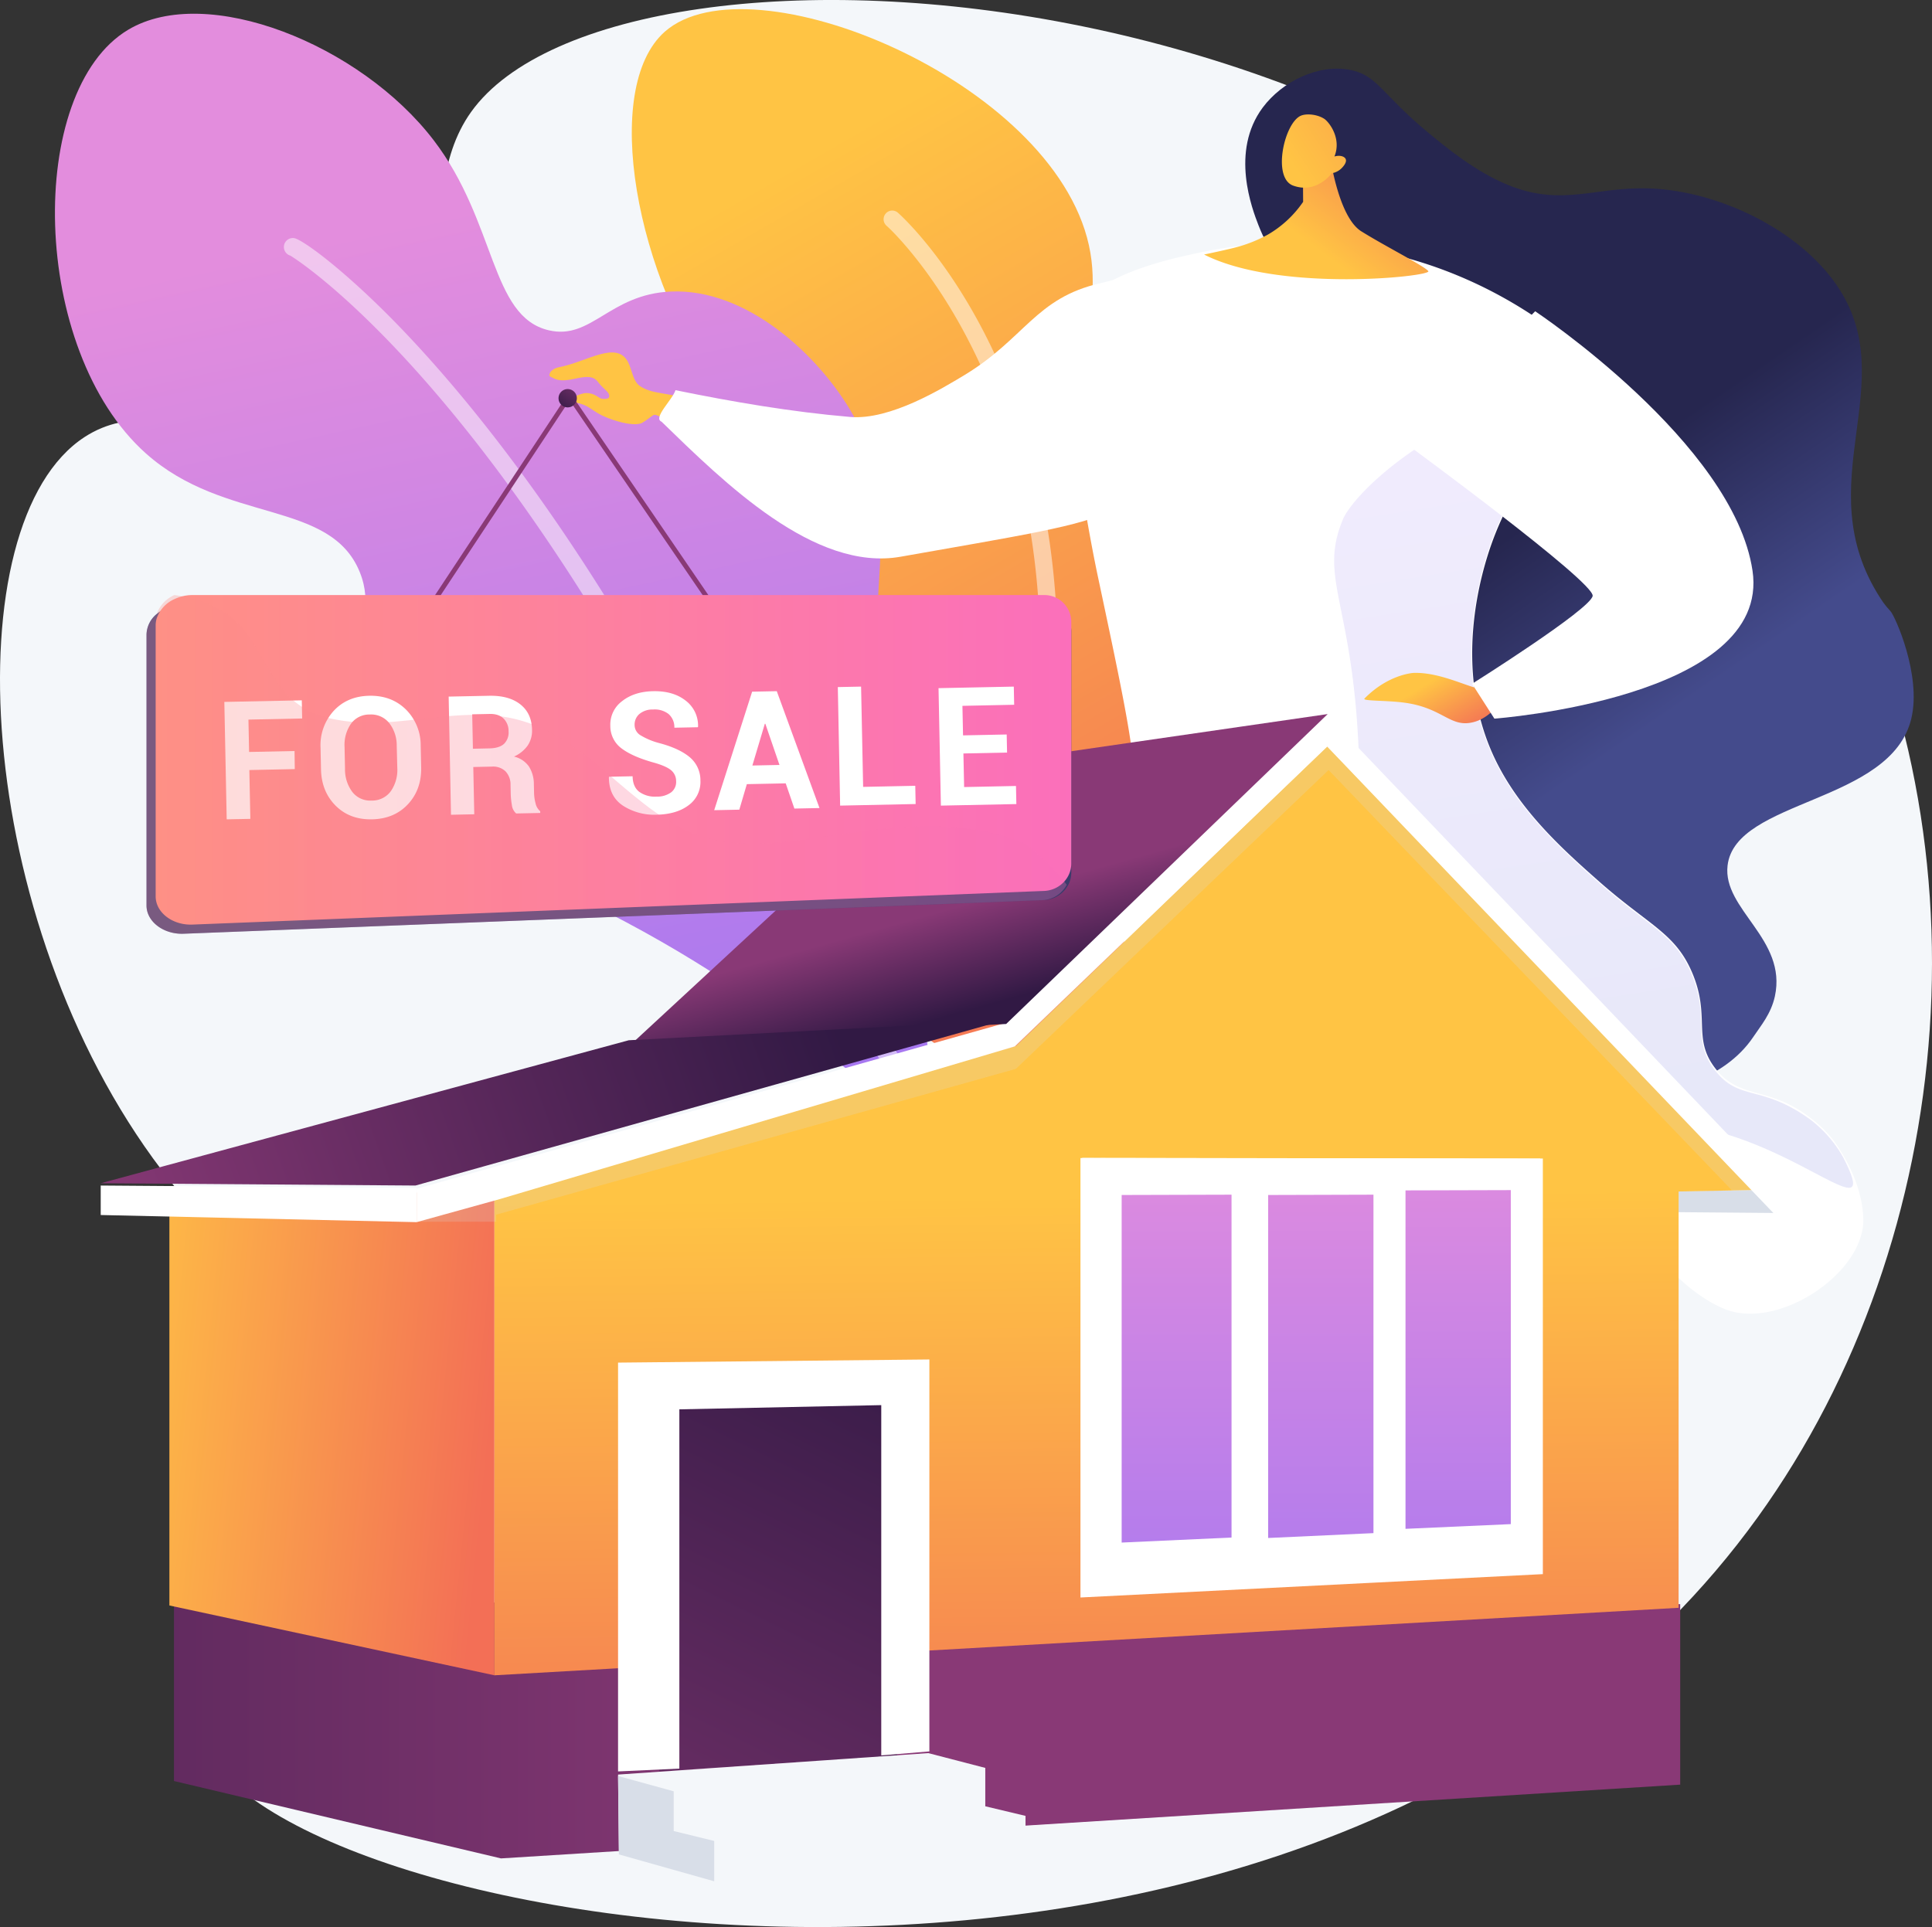 <svg width="422" height="421" xmlns="http://www.w3.org/2000/svg"><rect width="100%" height="100%" fill="#333333" stroke="none"/><defs><linearGradient x1="39.037%" y1="15.044%" x2="70.128%" y2="105.286%" id="linearGradient-1"><stop stop-color="#FFC444" offset="0%"/><stop stop-color="#F36F56" offset="100%"/></linearGradient><linearGradient x1="43.398%" y1="6.873%" x2="64.623%" y2="124.644%" id="linearGradient-2"><stop stop-color="#E38DDD" offset="11%"/><stop stop-color="#9571F6" offset="100%"/></linearGradient><linearGradient x1="169.297%" y1="-4.869%" x2="327.718%" y2="-120.997%" id="linearGradient-3"><stop stop-color="#FFC444" offset="0%"/><stop stop-color="#F36F56" offset="100%"/></linearGradient><linearGradient x1="58.542%" y1="64.644%" x2="48.032%" y2="41.759%" id="linearGradient-4"><stop stop-color="#444B8C" offset="0%"/><stop stop-color="#26264F" offset="100%"/></linearGradient><linearGradient x1="41.121%" y1="-12.924%" x2="51.006%" y2="81.853%" id="linearGradient-5"><stop stop-color="#AA80F9" offset="0%"/><stop stop-color="#6165D7" offset="100%"/></linearGradient><linearGradient x1="46.324%" y1="65.255%" x2="115.519%" y2="7.542%" id="linearGradient-6"><stop stop-color="#FFC444" offset="0%"/><stop stop-color="#F36F56" offset="100%"/></linearGradient><linearGradient x1="26.408%" y1="61.488%" x2="309.403%" y2="-136.959%" id="linearGradient-7"><stop stop-color="#FFC444" offset="0%"/><stop stop-color="#F36F56" offset="100%"/></linearGradient><linearGradient x1="33.772%" y1="38.616%" x2="99.301%" y2="81.115%" id="linearGradient-8"><stop stop-color="#FFC444" offset="0%"/><stop stop-color="#F36F56" offset="100%"/></linearGradient><linearGradient x1="-56.475%" y1="50%" x2="43.525%" y2="50%" id="linearGradient-9"><stop stop-color="#311944" offset="0%"/><stop stop-color="#893976" offset="100%"/></linearGradient><linearGradient x1="-25.066%" y1="35.511%" x2="98.137%" y2="54.228%" id="linearGradient-10"><stop stop-color="#FFC444" offset="0%"/><stop stop-color="#F36F56" offset="100%"/></linearGradient><linearGradient x1="49.772%" y1="48.318%" x2="50.899%" y2="120.931%" id="linearGradient-11"><stop stop-color="#FFC444" offset="0%"/><stop stop-color="#F36F56" offset="100%"/></linearGradient><linearGradient x1="67.129%" y1="79.062%" x2="52.872%" y2="54.873%" id="linearGradient-12"><stop stop-color="#311944" offset="0%"/><stop stop-color="#893976" offset="100%"/></linearGradient><linearGradient x1="75.838%" y1="-36.776%" x2="-.364%" y2="214.028%" id="linearGradient-13"><stop stop-color="#311944" offset="0%"/><stop stop-color="#893976" offset="100%"/></linearGradient><linearGradient x1="84.452%" y1="47.725%" x2="-6.361%" y2="53.661%" id="linearGradient-14"><stop stop-color="#311944" offset="0%"/><stop stop-color="#893976" offset="100%"/></linearGradient><linearGradient x1="50%" y1="-23.669%" x2="50%" y2="192.515%" id="linearGradient-15"><stop stop-color="#E38DDD" offset="0%"/><stop stop-color="#9571F6" offset="100%"/></linearGradient><linearGradient x1="50%" y1="-23.059%" x2="50%" y2="185.567%" id="linearGradient-16"><stop stop-color="#E38DDD" offset="0%"/><stop stop-color="#9571F6" offset="100%"/></linearGradient><linearGradient x1="50%" y1="-23.358%" x2="50%" y2="189.038%" id="linearGradient-17"><stop stop-color="#E38DDD" offset="0%"/><stop stop-color="#9571F6" offset="100%"/></linearGradient><linearGradient x1="-5.396%" y1="120.863%" x2="144.484%" y2="-70.983%" id="linearGradient-18"><stop stop-color="#311944" offset="0%"/><stop stop-color="#893976" offset="100%"/></linearGradient><linearGradient x1=".008%" y1="49.998%" x2="100.005%" y2="50.004%" id="linearGradient-19"><stop stop-color="#40447E" offset="0%"/><stop stop-color="#3C3B6B" offset="100%"/></linearGradient><linearGradient x1="0%" y1="50.003%" x2="100%" y2="50.003%" id="linearGradient-20"><stop stop-color="#FF9085" offset="0%"/><stop stop-color="#FB6FBB" offset="100%"/></linearGradient><linearGradient x1="0%" y1="50.002%" x2="100%" y2="50.002%" id="linearGradient-21"><stop stop-color="#FF9085" offset="0%"/><stop stop-color="#FB6FBB" offset="100%"/></linearGradient></defs><g id="Page-1" stroke="none" stroke-width="1" fill="none" fill-rule="evenodd"><g id="WE-are-ready" transform="translate(-345 -4287)" fill-rule="nonzero"><g id="for-sale" transform="translate(345 4287)"><path d="M102.901 24.462c-14.406 20.151 1.89 53.308-19.333 68.37-20.661 14.67-45.589-9.988-65.046 2.615-28.858 18.704-24.54 105.707 16.797 160.178 12.433 16.38 22.898 22.813 27.376 41.238 9.602 39.56-25.826 62.661-19.349 82.244 14.607 44.09 246.15 83.412 340.606-47.666 44.111-61.214 51.555-150.2 13.43-218.25C328.493-9.75 135.23-20.813 102.902 24.46z" id="Path" fill="#F4F7FA"/><path d="M215.413 231.99c26.354.938 59.946-63.899 43.008-97.673-5.57-11.116-13.23-12.116-19.203-26.737-9.25-22.623 2.59-36.141-1.379-54.031-7.97-35.997-73.962-63.043-92.61-46.643-13.991 12.317-6.53 53.716 12.575 79.633 14.477 19.633 30.95 24.02 32.965 41.962 1.726 15.374-9.472 20.107-12.166 37.842-4.342 28.635 17.472 64.961 36.81 65.647z" id="Path" fill="url(#linearGradient-1)"/><path d="M214.632 223a1.8 1.8 0 01-.625-.113 1.879 1.879 0 01-1.074-.969 1.897 1.897 0 01-.074-1.449c40.89-116.503-18.521-170.559-19.13-171.075a1.903 1.903 0 01.526-3.285 1.876 1.876 0 011.886.373c.164.14 16.877 14.794 27.147 46.175 5.435 16.602 8.016 34.741 7.683 53.911-.43 23.603-5.321 48.891-14.541 75.159a1.886 1.886 0 01-1.798 1.273z" id="Path" fill="#FFF" opacity=".5" style="mix-blend-mode:soft-light"/><path d="M200.223 239.14c9.673-6.26-9.015-32.63-9.17-86.243-.094-31.971 5.52-45.007-5.23-63.143-7.333-12.376-22.784-26.783-39.308-26.061-13.375.582-17.336 10.643-26.641 8.467-12.821-2.991-11.392-23.514-25.12-41.49C78.702 9.646 45.117-3.694 28.02 6.485 5.623 19.82 6.529 76.455 31.88 99.072c17.27 15.398 40.27 10.024 46.707 25.922 5.567 13.763-9.698 22.69-5.696 38.16 4.485 17.253 26.564 18.465 63.82 38.287 42.415 22.58 55.226 43.047 63.51 37.7z" id="Path" fill="url(#linearGradient-2)"/><path d="M197.045 236.99c-.636 0-1.233-.31-1.598-.833-.258-.362-26.043-37.063-63.187-98.256-38.097-62.754-67.739-81.418-68.852-82.06a1.96 1.96 0 01.825-3.82c1.763.253 10.827 6.794 22.619 18.932 11.343 11.687 29.028 32.434 48.744 64.916 37.077 61.074 62.79 97.666 63.042 98.028a1.97 1.97 0 01.145 2.038 1.956 1.956 0 01-1.738 1.065v-.01z" id="Shape" fill="#FFF" opacity=".5" style="mix-blend-mode:soft-light"/><path d="M147.846 93c-2.919-1.21-4.401-2.813-5.221-2.256-.93.62-1.358 1.052-2.376 1.64-.762.427-2.673.437-5.352-.346-5.832-1.72-5.389-3.35-8.934-4.033-3.159-.605 1.044-2.104 1.942-2.135 2.089-.053 2.83 1.151 3.598 1.257.522.073 1.436.042 1.54-.39.261-1.051-1.17-1.645-2.344-3.186-2.089-3.034-6.725.878-9.92-.989-.481-.278-.862-.268-.763-.762.162-.8 1.107-1.394 2.088-1.578 6.016-1.12 12.579-5.93 15.07-1.13.913 1.75 1.044 4.254 2.71 5.321 2.61 1.699 5.806 1.315 11.116 2.892-1.796-.53-2.981 3.802-3.154 5.695z" id="Path" fill="url(#linearGradient-3)"/><path d="M144.502 92.125c-1.96-.822 2.412-4.829 3.04-6.884 12.588 2.569 25.28 4.747 38.128 5.846 8.818.76 20.23-6.303 24.747-8.995 13.486-8.09 15.706-17.003 29.954-20.224 3.958-.894 13.43-4.233 16.79 1.027 8.014 12.504 3.698 32.548-15 48.56-3.771 3.237-22.107 6.01-45.422 10.166-18.833 3.345-38.544-16.202-52.237-29.496z" id="Path" fill="#FFF"/><path d="M293.27 70.46c-4.749-4.395-13.832-9.468-18.384-21.25-1.375-3.546-6.231-16.11.935-25.723 4.253-5.695 12.153-9.582 19.118-8.21 5.952 1.17 6.882 5.326 16.994 13.681 3.937 3.251 10.262 8.48 17.304 11.39 12.065 4.979 19.314.294 31.426.827 14.875.658 32.159 8.977 40.488 21.075 14.783 21.472-6.63 43.256 9.559 68.409.42.676.885 1.32 1.395 1.93.455.519.806.912.837.948.971 1.036 6.81 13.977 4.537 23.456-4.45 18.568-38.427 17.574-40.132 32.095-1.127 9.608 13.052 16.048 10.334 28.57-.848 3.877-3.1 6.445-4.697 8.852-6.665 9.934-19.764 11.906-21.882 12.232-19.635 2.967-46.11-20.1-57.353-47.428-20.286-49.282 15.33-96.954-10.48-120.854z" id="Path" fill="url(#linearGradient-4)"/><path d="M235.49 67.466c1.253-1.939 5.23-7.322 22.1-11.287 8.458-1.99 24.095-5.393 44.215-1.134 27.633 5.857 44.87 22.434 51.322 29.39-5.302 3.454-19.94 13.993-27.19 33.977-2.254 6.219-8.918 27.482.608 47.394 5.493 11.472 15.21 20.109 22.585 26.631 11.062 9.797 16.797 11.343 20.506 20.109 4.038 9.574-.031 14.246 4.987 20.799 5.384 7.038 11.697 3.769 20.831 10.884a26.511 26.511 0 015.08 4.965c3.987 5.61 6.24 11.4 6.457 16.928.475 11.827-18.407 24.542-30.166 19.897-4.838-1.913-9.072-5.827-9.072-5.827-4.745-4.094-5.828-7.455-13.316-11.214-17.974-9.028-30.264 1.031-71.21 2.062-22.177.562-33.39.686-39.532-6.81-5.606-6.853-2.66-14.37.707-46.755 1.083-10.828 3.347-33.463 3.363-46.368 0-7.626-2.641-20.109-7.927-45.007-.315-1.47-3.177-14.952-5.493-32.921-2.084-16.19-1.78-21.165 1.145-25.713z" id="Path" fill="#FFF"/><g id="Group" opacity=".15" style="mix-blend-mode:multiply" transform="translate(291 82)" fill="url(#linearGradient-5)"><path d="M111.622 170.89a26.809 26.809 0 00-7.48-8.512c-10.73-7.59-15.3-3.668-20.685-10.731-5.019-6.577-.949-11.265-4.988-20.874-3.709-8.822-9.445-10.349-20.51-20.18-7.376-6.566-17.094-15.213-22.588-26.726-9.528-19.984-2.863-41.323-.609-47.563 7.253-20.056 21.892-30.633 27.195-34.1-.516-.548-1.109-1.18-1.754-1.842C25.245 5.174 4.885 25.427 2.347 31.435c-5.829 13.867 3.394 18.964 3.61 58.962.114 19.114-1.944 26.664 4.241 34.669 7.072 9.127 15.222 6.302 25.446 18.234 7.862 9.164 6.603 15.006 13.928 18.84 7.438 3.917 13.123 1.113 21.815 1.216 26.926.3 49.561 25.841 40.235 7.534z" id="Path"/></g><path d="M290.336 33s1.771 14.267 7.01 17.536c5.24 3.269 13.7 7.535 14.635 8.694.935 1.16-32.441 4.768-48.981-3.624 5.453-1.143 6.933-1.566 6.933-1.566a30.348 30.348 0 007.005-2.789 23.778 23.778 0 007.701-7.16l-.062-7.9 5.76-3.191z" id="Path" fill="url(#linearGradient-6)"/><path d="M290.9 37.844s-3.3 4.6-8.47 2.693c-4.628-1.722-1.865-13.908 1.81-15.298 1.224-.465 3.47-.26 4.975.695 1.058.675 3.88 4.248 2.261 8.255 1.173-.348 2.201-.03 2.457.557.331.751-.662 1.769-.887 1.999a3.88 3.88 0 01-2.147 1.099z" id="Path" fill="url(#linearGradient-7)"/><path d="M327.754 153.378c.149-.607.564-2.502-.205-3.167l-.117-.085c-.876-.554-2.198.217-2.433.333-2.106 1.055-9.317-3.663-16.207-3.452 0 0-5.47.232-10.756 5.605a.112.112 0 00-.036.074c.041.486 5.04.312 8.861.84 8.165 1.118 9.84 5.32 14.593 4.322 1.598-.317 3.883-1.293 6.3-4.47z" id="Path" fill="url(#linearGradient-8)"/><path d="M335.32 68s43.334 28.808 47.477 56.677c4.142 27.87-56.382 32.323-56.382 32.323l-4.874-7.612s25.764-16.203 26.336-19.184C348.449 127.223 307 96.85 307 96.85L335.32 68z" id="Path" fill="#FFF"/><path id="Path" fill="url(#linearGradient-9)" d="M367 389.886V350.45L38 350v39.096L109.43 406z"/><path id="Path" fill="#D8DEE8" d="M366 260.235v4.578l22 .187-5.245-5z"/><path id="Path" fill="url(#linearGradient-10)" d="M108 366l-71-15.255V260l71 .688z"/><path d="M383 259.986l-16.349.314v90.951l-164.157 9.36-68 3.876L108 366V260.94l113.97-32.445L289.912 163 383 259.986zm-46.575 83.263v-90.13l-100.055-.17v95.432l100.055-5.132z" id="Shape" fill="url(#linearGradient-11)"/><g id="Group" opacity=".2" transform="translate(91 161)" fill="#D8DEE8"><path id="Path" d="M293.897 99.192L201.8 3.082 198.98.134l-2.806 2.68-67.522 64.64L15.568 99.177.062 103.525v2.377h17.289v-1.533l113.538-31.857 68.313-65.288 88.236 91.968z"/></g><path id="Path" fill="#FFF" d="M289.678 156l2.818 2.958 93.104 97.476 2.4 2.514v6.39l-.304.026-4.82-5.033-92.976-97.218-68.23 65.49-112.427 33.339L91 267v-7.288l15.487-4.362 112.953-31.82 67.435-64.84z"/><path d="M336 254.093v87.943L238 347v-93l98 .093zm-5.225 79.546v-73.81l-23.553.057v74.824l23.553-1.071zM300.828 335v-75.099l-24.392.057v76.155L300.828 335zm-31.039 1.419v-76.445l-25.27.062v77.532l25.27-1.15z" id="Shape" fill="#FFF"/><path d="M236 349v-96l101 .098v90.798L236 349zm3.06-92.95v89.734l94.88-4.804v-84.836l-94.88-.093zm3.495 83.544V259.02l28.316-.067v79.365l-28.316 1.277zm3.061-77.52v74.315l22.195-1.009v-73.357l-22.195.052zm28.823 76.067v-79.195l27.431-.067v78.011l-27.431 1.251zm3.076-76.144v72.939l21.315-.967v-72.024l-21.315.052zm27.685 74.769v-77.897l26.599-.062v76.718l-26.6 1.241zm3.06-74.815v71.583l20.478-.93v-70.731l-20.478.078z" id="Shape" fill="#FFF"/><path id="Path" fill="url(#linearGradient-12)" d="M290 156l-2.797 2.696-67.43 65.009L138 228l61.506-56.889 2.564-2.365z"/><path id="Path" fill="url(#linearGradient-13)" d="M144 387v-83.46l52-.54v80.566z"/><path id="Path" fill="#FFF" d="M135 387v-89.313l68-.687v85.624l-10.51.879v-76.528l-44.1.92v78.49z"/><path id="Path" fill="url(#linearGradient-14)" d="M219 223l-112.781 31.66-15.47 4.34L22 258.502l13.794-3.739 101.543-27.5z"/><path id="Path" fill="#FFF" d="M91 267l-69-1.559V259l69 .514z"/><path id="Path" fill="url(#linearGradient-15)" d="M330 260v72.971L307 334v-73.938z"/><path id="Path" fill="url(#linearGradient-16)" d="M269 261v74.903L245 337v-75.933z"/><path id="Path" fill="url(#linearGradient-17)" d="M300 261v73.94L277 336v-74.933z"/><path id="Path" fill="#F4F7FA" d="M215.212 394.614v-8.384L202.767 383 135 387.687l.18 16.636L156.234 410 224 405.232v-8.521z"/><path id="Path" fill="#D8DEE8" d="M135 388l12.156 3.341v8.68L156 402.19V411l-20.821-5.873z"/><path d="M156.474 133.998a.515.515 0 01-.423-.224L124.397 87.45l-30.452 46.084a.513.513 0 01-.717.14.526.526 0 01-.14-.724l30.88-46.72a.515.515 0 01.429-.23.515.515 0 01.428.224l32.083 46.981a.525.525 0 01-.129.725.512.512 0 01-.305.068z" id="Path" fill="#893976"/><path d="M126 87a2 2 0 11-4 0 2 2 0 014 0z" id="Path" fill="url(#linearGradient-18)"/><path d="M234 137.889v52.732a5.83 5.83 0 01-.636 2.65 6.252 6.252 0 01-5.395 3.367L40.1 203.993c-4.308.166-8.1-2.594-8.1-6.183v-59.195a5.966 5.966 0 012.188-4.44 9.022 9.022 0 015.912-2.173h187.863a5.893 5.893 0 014.25 1.674 5.926 5.926 0 011.787 4.213z" id="Path" fill="url(#linearGradient-19)"/><path d="M234 135.904v52.715a5.9 5.9 0 01-1.774 4.218 6.275 6.275 0 01-4.195 1.805l-186.01 7.35c-4.271.172-8.026-2.593-8.021-6.178V136.61c0-.497.072-.992.212-1.468a7.13 7.13 0 013.91-4.264 9.127 9.127 0 013.9-.877h186.004a5.866 5.866 0 014.222 1.694 5.902 5.902 0 011.752 4.21z" id="Path" fill="url(#linearGradient-20)"/><path id="Path" fill="#FFF" d="M64.388 168.024l-9.926.206.222 10.667-5.167.103L49 153.344 65.917 153l.083 3.966-11.735.242.145 7.07 9.926-.205z"/><path d="M91.997 167.63c.063 3.234-.898 5.92-2.882 8.057-1.984 2.137-4.604 3.24-7.86 3.31-3.245.066-5.895-.93-7.949-2.99-2.054-2.06-3.118-4.7-3.191-7.92l-.1-4.722a11.123 11.123 0 012.85-8.036c1.971-2.15 4.57-3.26 7.798-3.326 3.228-.066 5.895.934 8.001 3a11.022 11.022 0 013.228 7.91l.105 4.717zm-5.34-4.658a7.953 7.953 0 00-1.634-5 5.054 5.054 0 00-4.27-1.872 4.903 4.903 0 00-4.11 2.046 8.11 8.11 0 00-1.382 5.062l.1 4.757a8.173 8.173 0 001.597 5.052 4.94 4.94 0 004.219 1.878 5.008 5.008 0 004.192-2.051 8.121 8.121 0 001.41-5.115l-.121-4.757zm16.72 4.594l.214 10.326-5.083.108L98 152.185l8.803-.18c2.897-.063 5.178.56 6.841 1.868 1.664 1.308 2.52 3.162 2.567 5.56a5.745 5.745 0 01-.966 3.46 7.293 7.293 0 01-2.983 2.396 5.463 5.463 0 013.283 2.184 7.204 7.204 0 011.067 3.882l.041 1.895c.02.763.13 1.52.33 2.256.142.675.5 1.283 1.017 1.73v.372l-5.255.108a2.88 2.88 0 01-.94-1.859 16.523 16.523 0 01-.25-2.535l-.04-1.827a4.168 4.168 0 00-1.098-2.985 3.906 3.906 0 00-2.963-1.032l-4.077.088zm-.08-3.991l3.618-.078c1.428-.03 2.49-.361 3.176-.991.72-.72 1.085-1.73.992-2.752a3.8 3.8 0 00-1.113-2.798c-.722-.687-1.76-1.033-3.121-.981l-3.705.077.152 7.523z" id="Shape" fill="#FFF"/><path d="M147.683 170.664a3.055 3.055 0 00-1.11-2.406c-.725-.598-1.978-1.153-3.77-1.656-3.07-.85-5.41-1.877-7.017-3.082a6.061 6.061 0 01-2.474-5.01 6.337 6.337 0 012.559-5.32c1.762-1.399 4.018-2.127 6.768-2.186 2.933-.06 5.307.625 7.122 2.054a6.843 6.843 0 012.712 5.708l-.037.11-5.139.105a3.8 3.8 0 00-1.264-2.993 4.942 4.942 0 00-3.384-.985 4.467 4.467 0 00-3.013 1 3.043 3.043 0 00-1.02 2.417c.012.877.466 1.69 1.21 2.165a15.346 15.346 0 004.05 1.724c2.922.762 5.16 1.782 6.715 3.061a6.544 6.544 0 012.4 5.152 6.269 6.269 0 01-2.543 5.367c-1.738 1.332-4.062 2.03-6.974 2.097a12.636 12.636 0 01-7.376-1.955c-2.069-1.363-3.102-3.438-3.098-6.227l.032-.11 5.144-.105c.032 1.552.515 2.684 1.45 3.397a5.854 5.854 0 003.769 1.048 5.14 5.14 0 003.22-.949 2.846 2.846 0 001.068-2.421z" id="Path" fill="#FFF"/><path d="M171.62 171.136l-8.49.175-1.644 5.576L156 177l8.286-25.892 5.381-.108L179 176.532l-5.486.113-1.895-5.509zm-7.282-3.896l5.92-.123-3.088-8.999h-.11l-2.722 9.122z" id="Shape" fill="#FFF"/><path id="Path" fill="#FFF" d="M188.531 171.908l11.388-.238.081 3.983-16.492.347-.508-25.896 5.084-.104zm31.439-7.497l-9.535.195.155 7.34 11.328-.237.082 3.952-16.486.339-.514-25.661 16.44-.339.082 3.967-11.302.236.133 6.452 9.535-.195z"/><path d="M233 193.284a6.24 6.24 0 01-5.386 3.362l-187.528 7.347c-4.301.166-8.086-2.59-8.086-6.176v-59.124a5.96 5.96 0 012.184-4.434A7.12 7.12 0 0138.088 130a29.941 29.941 0 017.678 2.072 18.82 18.82 0 018.354 6.606c3.212 4.73 5.133 9.035 7.994 12.367.61.723 1.279 1.395 1.998 2.01a17.834 17.834 0 007.229 3.689c.743.207 1.549.388 2.38.518 1.13.209 2.272.358 3.418.445 3.41.247 6.834.194 10.234-.16 1.963-.177 3.925-.4 5.887-.617 2.721-.3 5.447-.585 8.174-.705a51.93 51.93 0 015.323.032c.78.046 1.55.114 2.34.207a29.74 29.74 0 014.13.798 32.377 32.377 0 015.36 1.958c6.738 3.15 12.356 8.32 18.103 13.149a149.9 149.9 0 004.131 3.347c4.874 3.74 10.048 6.849 16.24 7.984 9.541 1.75 20.013-.638 29.493-1.87 12.393-1.612 25.534-2.555 37.332 2.48.76.322 5.22 4.316 7.983 7.529.424.528.81 1.005 1.131 1.445z" id="Path" fill="url(#linearGradient-21)" opacity=".3" style="mix-blend-mode:multiply"/></g></g></g></svg>